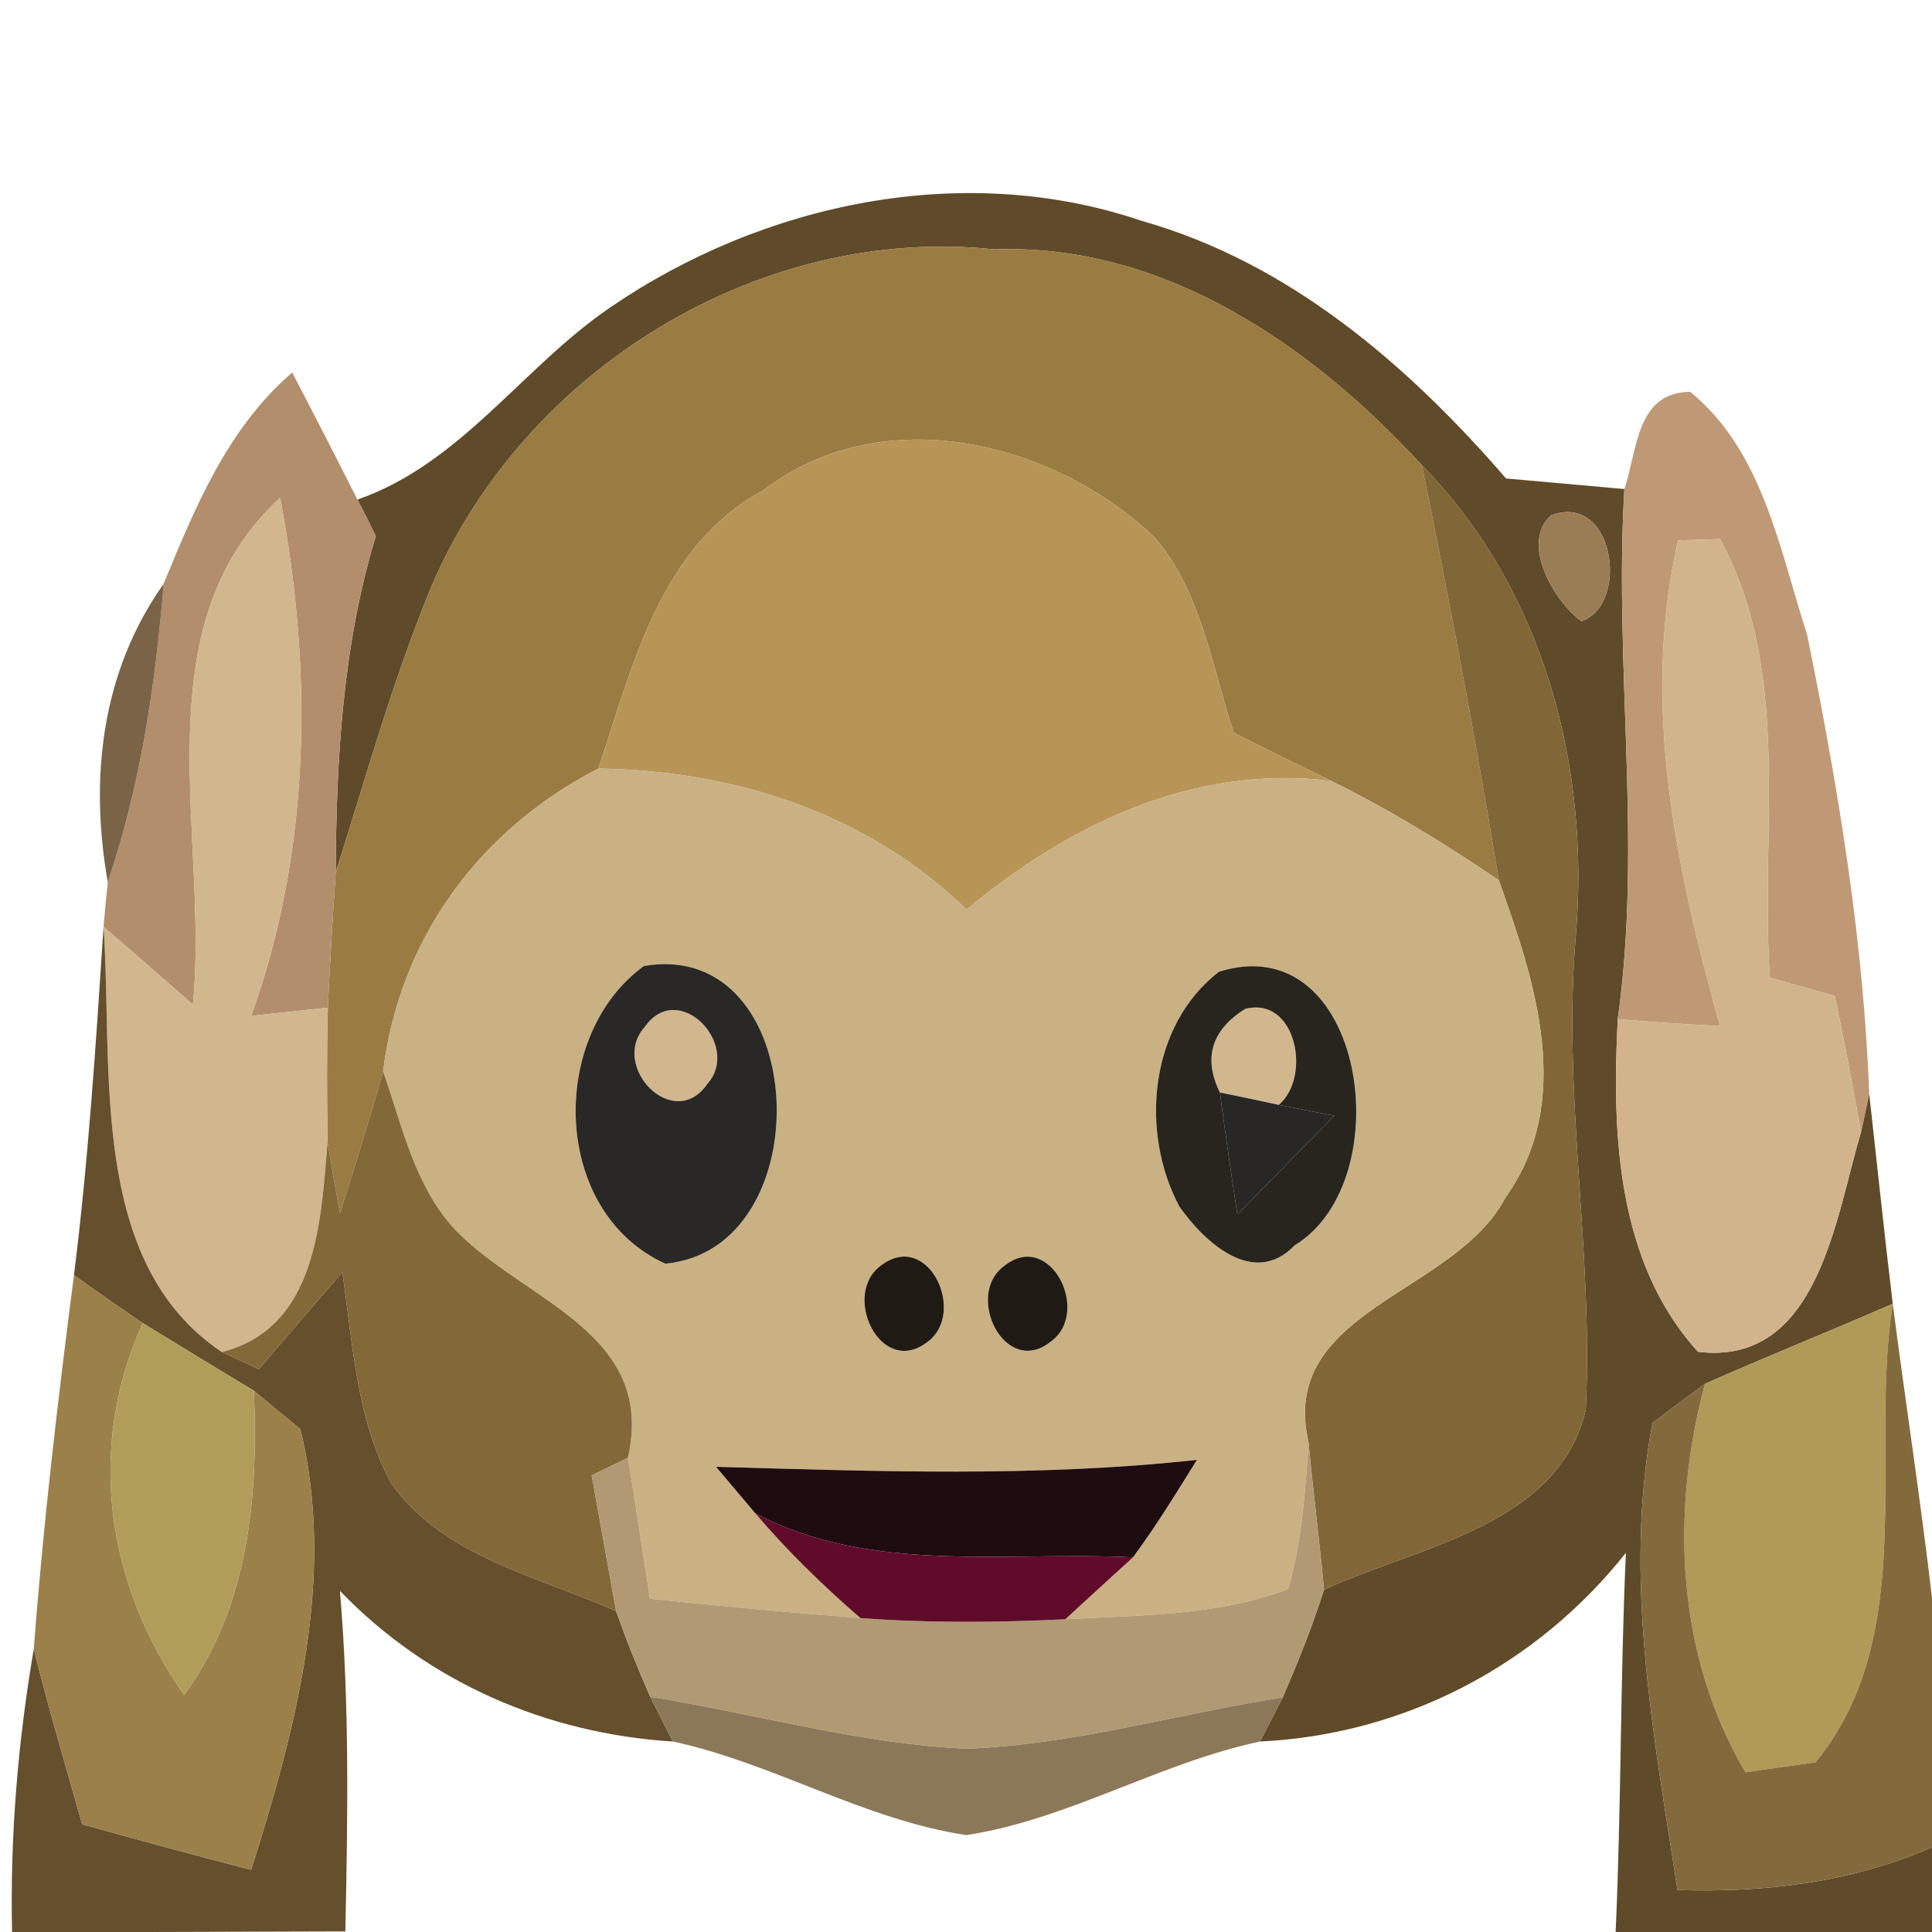 <?xml version="1.0" encoding="UTF-8" ?>
<!DOCTYPE svg PUBLIC "-//W3C//DTD SVG 1.1//EN" "http://www.w3.org/Graphics/SVG/1.1/DTD/svg11.dtd">
<svg width="64pt" height="64pt" viewBox="0 0 64 64" version="1.1" xmlns="http://www.w3.org/2000/svg">
<g id="#5f4b29ff">
<path fill="#5f4b29" opacity="1.00" d=" M 20.22 10.18 C 25.28 6.72 31.93 5.31 37.83 7.32 C 42.71 8.70 46.64 12.09 49.89 15.85 C 51.20 15.97 52.51 16.08 53.81 16.20 C 53.46 22.05 54.41 27.92 53.59 33.76 C 53.39 37.54 53.56 41.83 56.25 44.78 C 60.24 45.26 60.80 40.32 61.65 37.50 L 61.92 36.23 C 62.18 38.55 62.42 40.87 62.70 43.19 C 60.63 44.09 58.54 44.93 56.48 45.84 C 56.04 46.16 55.17 46.81 54.74 47.14 C 53.77 52.28 54.79 57.52 55.57 62.61 C 58.45 62.70 61.34 62.36 64.00 61.19 L 64.00 64.00 L 53.52 64.00 C 53.71 59.82 53.67 55.63 53.86 51.44 C 50.89 55.18 46.52 57.46 41.74 57.69 L 42.49 56.23 C 43.00 55.06 43.47 53.88 43.86 52.66 C 46.94 51.23 51.62 50.56 52.53 46.70 C 52.79 41.47 51.75 36.25 52.20 31.00 C 52.68 25.37 51.12 19.51 47.10 15.41 C 43.45 11.44 38.56 8.06 32.94 8.26 C 25.16 7.44 17.40 12.24 14.32 19.36 C 13.03 22.46 12.14 25.70 11.12 28.90 C 11.14 25.15 11.35 21.37 12.45 17.76 C 12.25 17.35 12.05 16.95 11.84 16.55 C 15.28 15.35 17.31 12.16 20.22 10.18 M 51.38 17.07 C 50.36 17.98 51.47 19.92 52.39 20.58 C 54.00 20.01 53.47 16.29 51.38 17.07 Z" />
</g>
<g id="#9a7b42ff">
<path fill="#9a7b42" opacity="1.00" d=" M 14.32 19.36 C 17.40 12.24 25.16 7.44 32.94 8.26 C 38.56 8.06 43.45 11.44 47.10 15.41 C 48.03 19.98 48.90 24.56 49.65 29.16 C 47.87 27.95 46.03 26.82 44.10 25.87 C 43.02 25.34 41.94 24.82 40.87 24.27 C 40.14 22.07 39.80 19.59 38.23 17.78 C 34.85 14.60 29.24 13.23 25.30 16.23 C 21.86 18.08 20.96 22.07 19.82 25.46 C 15.89 27.48 13.24 31.07 12.69 35.49 C 12.25 37.07 11.76 38.63 11.26 40.19 C 11.15 39.60 10.95 38.43 10.85 37.84 C 10.83 36.36 10.82 34.87 10.86 33.38 C 10.93 31.89 11.02 30.39 11.12 28.90 C 12.14 25.70 13.03 22.46 14.32 19.36 Z" />
</g>
<g id="#b28e6cfc">
<path fill="#b28e6c" opacity="1.00" d=" M 5.42 19.34 C 6.47 16.79 7.54 14.18 9.68 12.34 C 10.41 13.74 11.13 15.14 11.84 16.55 C 12.05 16.95 12.25 17.35 12.45 17.76 C 11.35 21.37 11.14 25.15 11.12 28.90 C 11.02 30.39 10.93 31.89 10.86 33.38 C 10.02 33.47 9.17 33.56 8.32 33.65 C 10.31 28.14 10.36 22.20 9.28 16.49 C 4.61 20.77 6.94 27.73 6.39 33.28 C 5.40 32.41 4.42 31.55 3.43 30.70 C 3.46 30.33 3.53 29.59 3.57 29.22 C 4.65 26.03 5.15 22.69 5.42 19.34 Z" />
</g>
<g id="#bf9976ff">
<path fill="#bf9976" opacity="1.00" d=" M 53.81 16.20 C 54.24 14.92 54.20 12.99 55.99 12.98 C 58.40 14.94 58.95 18.21 59.86 21.01 C 60.88 26.02 61.73 31.11 61.92 36.23 L 61.65 37.50 C 61.38 35.99 61.09 34.49 60.78 32.99 C 60.24 32.84 59.17 32.54 58.63 32.39 C 58.29 27.57 59.39 22.28 56.98 17.86 C 56.64 17.87 55.94 17.89 55.59 17.90 C 54.35 23.30 55.52 28.77 56.98 33.99 C 55.84 33.93 54.72 33.86 53.59 33.76 C 54.41 27.92 53.46 22.05 53.81 16.20 Z" />
</g>
<g id="#b79557ff">
<path fill="#b79557" opacity="1.00" d=" M 25.30 16.23 C 29.24 13.23 34.85 14.60 38.23 17.78 C 39.80 19.59 40.14 22.07 40.87 24.27 C 41.94 24.82 43.02 25.34 44.10 25.87 C 39.56 25.31 35.42 27.30 32.02 30.13 C 28.72 26.94 24.36 25.53 19.82 25.46 C 20.96 22.07 21.86 18.08 25.30 16.23 Z" />
</g>
<g id="#816637ff">
<path fill="#816637" opacity="1.00" d=" M 47.10 15.41 C 51.12 19.51 52.68 25.37 52.20 31.00 C 51.75 36.25 52.79 41.47 52.53 46.70 C 51.62 50.56 46.94 51.23 43.86 52.66 C 43.71 51.04 43.50 49.42 43.35 47.80 C 42.32 43.38 48.18 42.90 49.87 39.67 C 52.17 36.46 50.85 32.51 49.65 29.16 C 48.90 24.56 48.03 19.98 47.10 15.41 Z" />
</g>
<g id="#d2b68eff">
<path fill="#d2b68e" opacity="1.00" d=" M 6.39 33.28 C 6.94 27.73 4.61 20.77 9.28 16.49 C 10.36 22.20 10.31 28.14 8.32 33.65 C 9.17 33.56 10.02 33.47 10.86 33.38 C 10.82 34.87 10.83 36.36 10.85 37.84 C 10.63 40.49 10.49 43.98 7.35 44.79 C 2.91 41.82 3.75 35.40 3.43 30.70 C 4.42 31.55 5.40 32.41 6.39 33.28 Z" />
<path fill="#d2b68e" opacity="1.00" d=" M 41.25 33.42 C 42.95 32.99 43.45 35.69 42.36 36.60 C 41.87 36.49 40.90 36.29 40.41 36.19 C 39.85 35.05 40.13 34.12 41.25 33.42 Z" />
<path fill="#d2b68e" opacity="1.00" d=" M 21.35 34.03 C 22.46 32.41 24.58 34.61 23.43 35.91 C 22.31 37.52 20.20 35.33 21.35 34.03 Z" />
</g>
<g id="#9b7d55fe">
<path fill="#9b7d55" opacity="1.00" d=" M 51.38 17.07 C 53.47 16.29 54.00 20.01 52.39 20.58 C 51.47 19.92 50.36 17.98 51.38 17.07 Z" />
</g>
<g id="#d1b48bff">
<path fill="#d1b48b" opacity="1.00" d=" M 55.59 17.90 C 55.94 17.89 56.64 17.87 56.98 17.86 C 59.39 22.28 58.29 27.57 58.63 32.39 C 59.17 32.54 60.24 32.84 60.78 32.99 C 61.09 34.49 61.38 35.99 61.65 37.50 C 60.80 40.32 60.24 45.26 56.25 44.78 C 53.56 41.83 53.39 37.54 53.59 33.76 C 54.72 33.86 55.84 33.93 56.98 33.99 C 55.52 28.77 54.35 23.30 55.59 17.90 Z" />
</g>
<g id="#6c5234e6">
<path fill="#6c5234" opacity="0.90" d=" M 3.57 29.22 C 2.96 25.77 3.36 22.25 5.42 19.34 C 5.15 22.69 4.65 26.03 3.57 29.22 Z" />
</g>
<g id="#cab183ff">
<path fill="#cab183" opacity="1.00" d=" M 12.69 35.49 C 13.24 31.07 15.89 27.48 19.82 25.46 C 24.36 25.53 28.72 26.94 32.02 30.13 C 35.42 27.30 39.56 25.31 44.10 25.87 C 46.03 26.82 47.87 27.95 49.65 29.16 C 50.85 32.51 52.17 36.46 49.87 39.67 C 48.18 42.90 42.32 43.38 43.35 47.80 C 43.23 49.42 43.13 51.07 42.67 52.64 C 40.32 53.53 37.77 53.50 35.29 53.64 C 35.85 53.12 36.97 52.10 37.53 51.59 C 38.30 50.55 38.97 49.45 39.65 48.36 C 34.35 48.94 29.03 48.74 23.72 48.59 L 25.02 50.13 C 26.08 51.38 27.26 52.52 28.50 53.60 C 26.17 53.42 23.85 53.20 21.53 52.96 C 21.29 51.40 21.06 49.84 20.80 48.29 C 21.74 44.15 17.41 43.12 15.13 40.79 C 13.75 39.36 13.33 37.31 12.69 35.49 M 21.33 32.00 C 18.14 34.32 18.28 40.16 22.04 41.86 C 27.27 41.38 26.86 31.05 21.33 32.00 M 40.38 32.19 C 38.07 33.97 37.75 37.50 39.07 39.97 C 39.88 41.12 41.52 42.68 42.89 41.25 C 46.42 39.11 45.22 30.67 40.38 32.19 M 29.20 41.91 C 27.85 42.86 29.16 45.63 30.70 44.47 C 32.05 43.52 30.76 40.74 29.20 41.91 M 33.26 41.94 C 31.94 42.91 33.30 45.66 34.81 44.44 C 36.16 43.47 34.78 40.71 33.26 41.94 Z" />
</g>
<g id="#654f2cff">
<path fill="#654f2c" opacity="1.00" d=" M 2.45 42.24 C 2.93 38.41 3.18 34.55 3.43 30.70 C 3.75 35.40 2.91 41.82 7.35 44.79 C 7.66 44.93 8.27 45.21 8.57 45.36 C 9.49 44.28 10.42 43.21 11.34 42.14 C 11.69 44.50 11.80 46.99 12.95 49.12 C 14.67 51.57 17.83 52.22 20.41 53.37 C 20.75 54.34 21.13 55.28 21.54 56.21 L 22.29 57.69 C 18.10 57.43 14.18 55.73 11.26 52.70 C 11.58 56.45 11.52 60.22 11.44 63.98 L 5.00 64.00 L 0.40 64.00 C 0.33 60.85 0.59 57.72 1.12 54.62 C 1.60 56.58 2.18 58.50 2.72 60.43 C 4.58 60.95 6.45 61.46 8.32 61.94 C 9.80 57.27 11.14 52.22 9.95 47.34 C 9.56 47.02 8.79 46.39 8.41 46.07 C 7.18 45.33 5.95 44.58 4.73 43.83 C 3.96 43.31 3.20 42.78 2.45 42.24 Z" />
</g>
<g id="#292826ff">
<path fill="#292826" opacity="1.00" d=" M 21.33 32.00 C 26.86 31.05 27.27 41.38 22.04 41.86 C 18.28 40.16 18.14 34.32 21.33 32.00 M 21.35 34.03 C 20.20 35.33 22.31 37.52 23.43 35.91 C 24.58 34.61 22.46 32.41 21.35 34.03 Z" />
</g>
<g id="#28241eff">
<path fill="#28241e" opacity="1.00" d=" M 40.38 32.19 C 45.22 30.67 46.42 39.11 42.89 41.25 C 41.52 42.68 39.88 41.12 39.07 39.97 C 37.75 37.50 38.07 33.97 40.38 32.19 M 41.25 33.42 C 40.13 34.12 39.85 35.05 40.41 36.19 C 40.59 37.54 40.78 38.88 40.99 40.23 C 42.06 39.14 43.13 38.05 44.20 36.96 C 43.74 36.87 42.82 36.69 42.36 36.60 C 43.45 35.69 42.95 32.99 41.25 33.42 Z" />
</g>
<g id="#836838ff">
<path fill="#836838" opacity="1.00" d=" M 11.26 40.19 C 11.76 38.63 12.25 37.07 12.69 35.49 C 13.33 37.31 13.75 39.36 15.13 40.79 C 17.41 43.12 21.74 44.15 20.80 48.29 C 20.50 48.44 19.90 48.73 19.60 48.87 C 19.80 50.00 20.21 52.25 20.41 53.37 C 17.83 52.22 14.67 51.57 12.95 49.12 C 11.80 46.99 11.69 44.50 11.34 42.14 C 10.42 43.21 9.49 44.28 8.57 45.36 C 8.27 45.21 7.66 44.93 7.35 44.79 C 10.49 43.98 10.63 40.49 10.85 37.84 C 10.95 38.43 11.15 39.60 11.26 40.19 Z" />
</g>
<g id="#282726ff">
<path fill="#282726" opacity="1.00" d=" M 40.41 36.19 C 40.90 36.29 41.87 36.49 42.36 36.60 C 42.82 36.69 43.74 36.87 44.20 36.96 C 43.13 38.05 42.06 39.14 40.99 40.23 C 40.78 38.88 40.59 37.54 40.41 36.19 Z" />
</g>
<g id="#1f1a14ff">
<path fill="#1f1a14" opacity="1.00" d=" M 29.20 41.91 C 30.76 40.74 32.05 43.52 30.70 44.47 C 29.16 45.63 27.85 42.86 29.20 41.91 Z" />
<path fill="#1f1a14" opacity="1.00" d=" M 33.26 41.94 C 34.78 40.71 36.16 43.47 34.81 44.44 C 33.30 45.66 31.94 42.91 33.26 41.94 Z" />
</g>
<g id="#9b804aff">
<path fill="#9b804a" opacity="1.00" d=" M 2.45 42.24 C 3.20 42.78 3.96 43.31 4.73 43.83 C 2.85 47.98 3.53 52.48 6.10 56.15 C 8.24 53.21 8.56 49.59 8.41 46.07 C 8.79 46.39 9.56 47.02 9.95 47.34 C 11.14 52.22 9.80 57.27 8.32 61.94 C 6.45 61.46 4.58 60.95 2.72 60.43 C 2.18 58.50 1.60 56.58 1.12 54.62 C 1.43 50.48 1.92 46.36 2.45 42.24 Z" />
</g>
<g id="#af9a58ff">
<path fill="#af9a58" opacity="1.00" d=" M 56.48 45.84 C 58.54 44.93 60.63 44.09 62.70 43.19 C 61.91 48.18 63.60 54.16 60.14 58.38 C 59.56 58.46 58.40 58.62 57.82 58.71 C 55.53 54.82 55.33 50.12 56.48 45.84 Z" />
</g>
<g id="#836a3dff">
<path fill="#836a3d" opacity="1.00" d=" M 62.70 43.19 C 63.12 46.44 63.62 49.68 64.00 52.93 L 64.00 61.19 C 61.34 62.36 58.45 62.70 55.57 62.61 C 54.79 57.52 53.77 52.28 54.74 47.14 C 55.17 46.81 56.04 46.16 56.48 45.84 C 55.33 50.12 55.53 54.82 57.82 58.71 C 58.40 58.62 59.56 58.46 60.14 58.38 C 63.60 54.16 61.91 48.18 62.70 43.19 Z" />
</g>
<g id="#b19d5aff">
<path fill="#b19d5a" opacity="1.00" d=" M 6.10 56.15 C 3.53 52.48 2.85 47.98 4.73 43.83 C 5.95 44.58 7.18 45.33 8.41 46.07 C 8.56 49.59 8.24 53.21 6.10 56.15 Z" />
</g>
<g id="#b19a73ff">
<path fill="#b19a73" opacity="1.00" d=" M 19.60 48.87 C 19.90 48.73 20.50 48.44 20.80 48.29 C 21.06 49.84 21.29 51.40 21.53 52.96 C 23.85 53.20 26.17 53.42 28.50 53.60 C 30.76 53.77 33.03 53.75 35.29 53.64 C 37.77 53.50 40.32 53.53 42.67 52.64 C 43.13 51.07 43.23 49.42 43.35 47.80 C 43.50 49.42 43.71 51.04 43.86 52.66 C 43.47 53.88 43.00 55.06 42.49 56.23 C 39.00 56.78 35.57 57.79 32.03 57.93 C 28.48 57.77 25.04 56.77 21.54 56.21 C 21.13 55.28 20.75 54.34 20.41 53.37 C 20.21 52.25 19.80 50.00 19.60 48.87 Z" />
</g>
<g id="#1e0c10ff">
<path fill="#1e0c10" opacity="1.00" d=" M 23.72 48.59 C 29.03 48.74 34.35 48.94 39.65 48.36 C 38.97 49.45 38.30 50.55 37.53 51.59 C 33.36 51.38 28.86 52.16 25.02 50.13 L 23.72 48.59 Z" />
</g>
<g id="#610b2bff">
<path fill="#610b2b" opacity="1.00" d=" M 25.02 50.13 C 28.86 52.16 33.36 51.38 37.53 51.59 C 36.97 52.10 35.85 53.12 35.29 53.64 C 33.03 53.75 30.76 53.77 28.50 53.60 C 27.26 52.52 26.08 51.38 25.02 50.13 Z" />
</g>
<g id="#8b7859ff">
<path fill="#8b7859" opacity="1.00" d=" M 21.54 56.21 C 25.04 56.77 28.48 57.77 32.03 57.93 C 35.57 57.79 39.00 56.78 42.49 56.23 L 41.74 57.69 C 38.39 58.40 35.40 60.27 32.01 60.79 C 28.62 60.28 25.63 58.41 22.29 57.69 L 21.54 56.21 Z" />
</g>
</svg>
